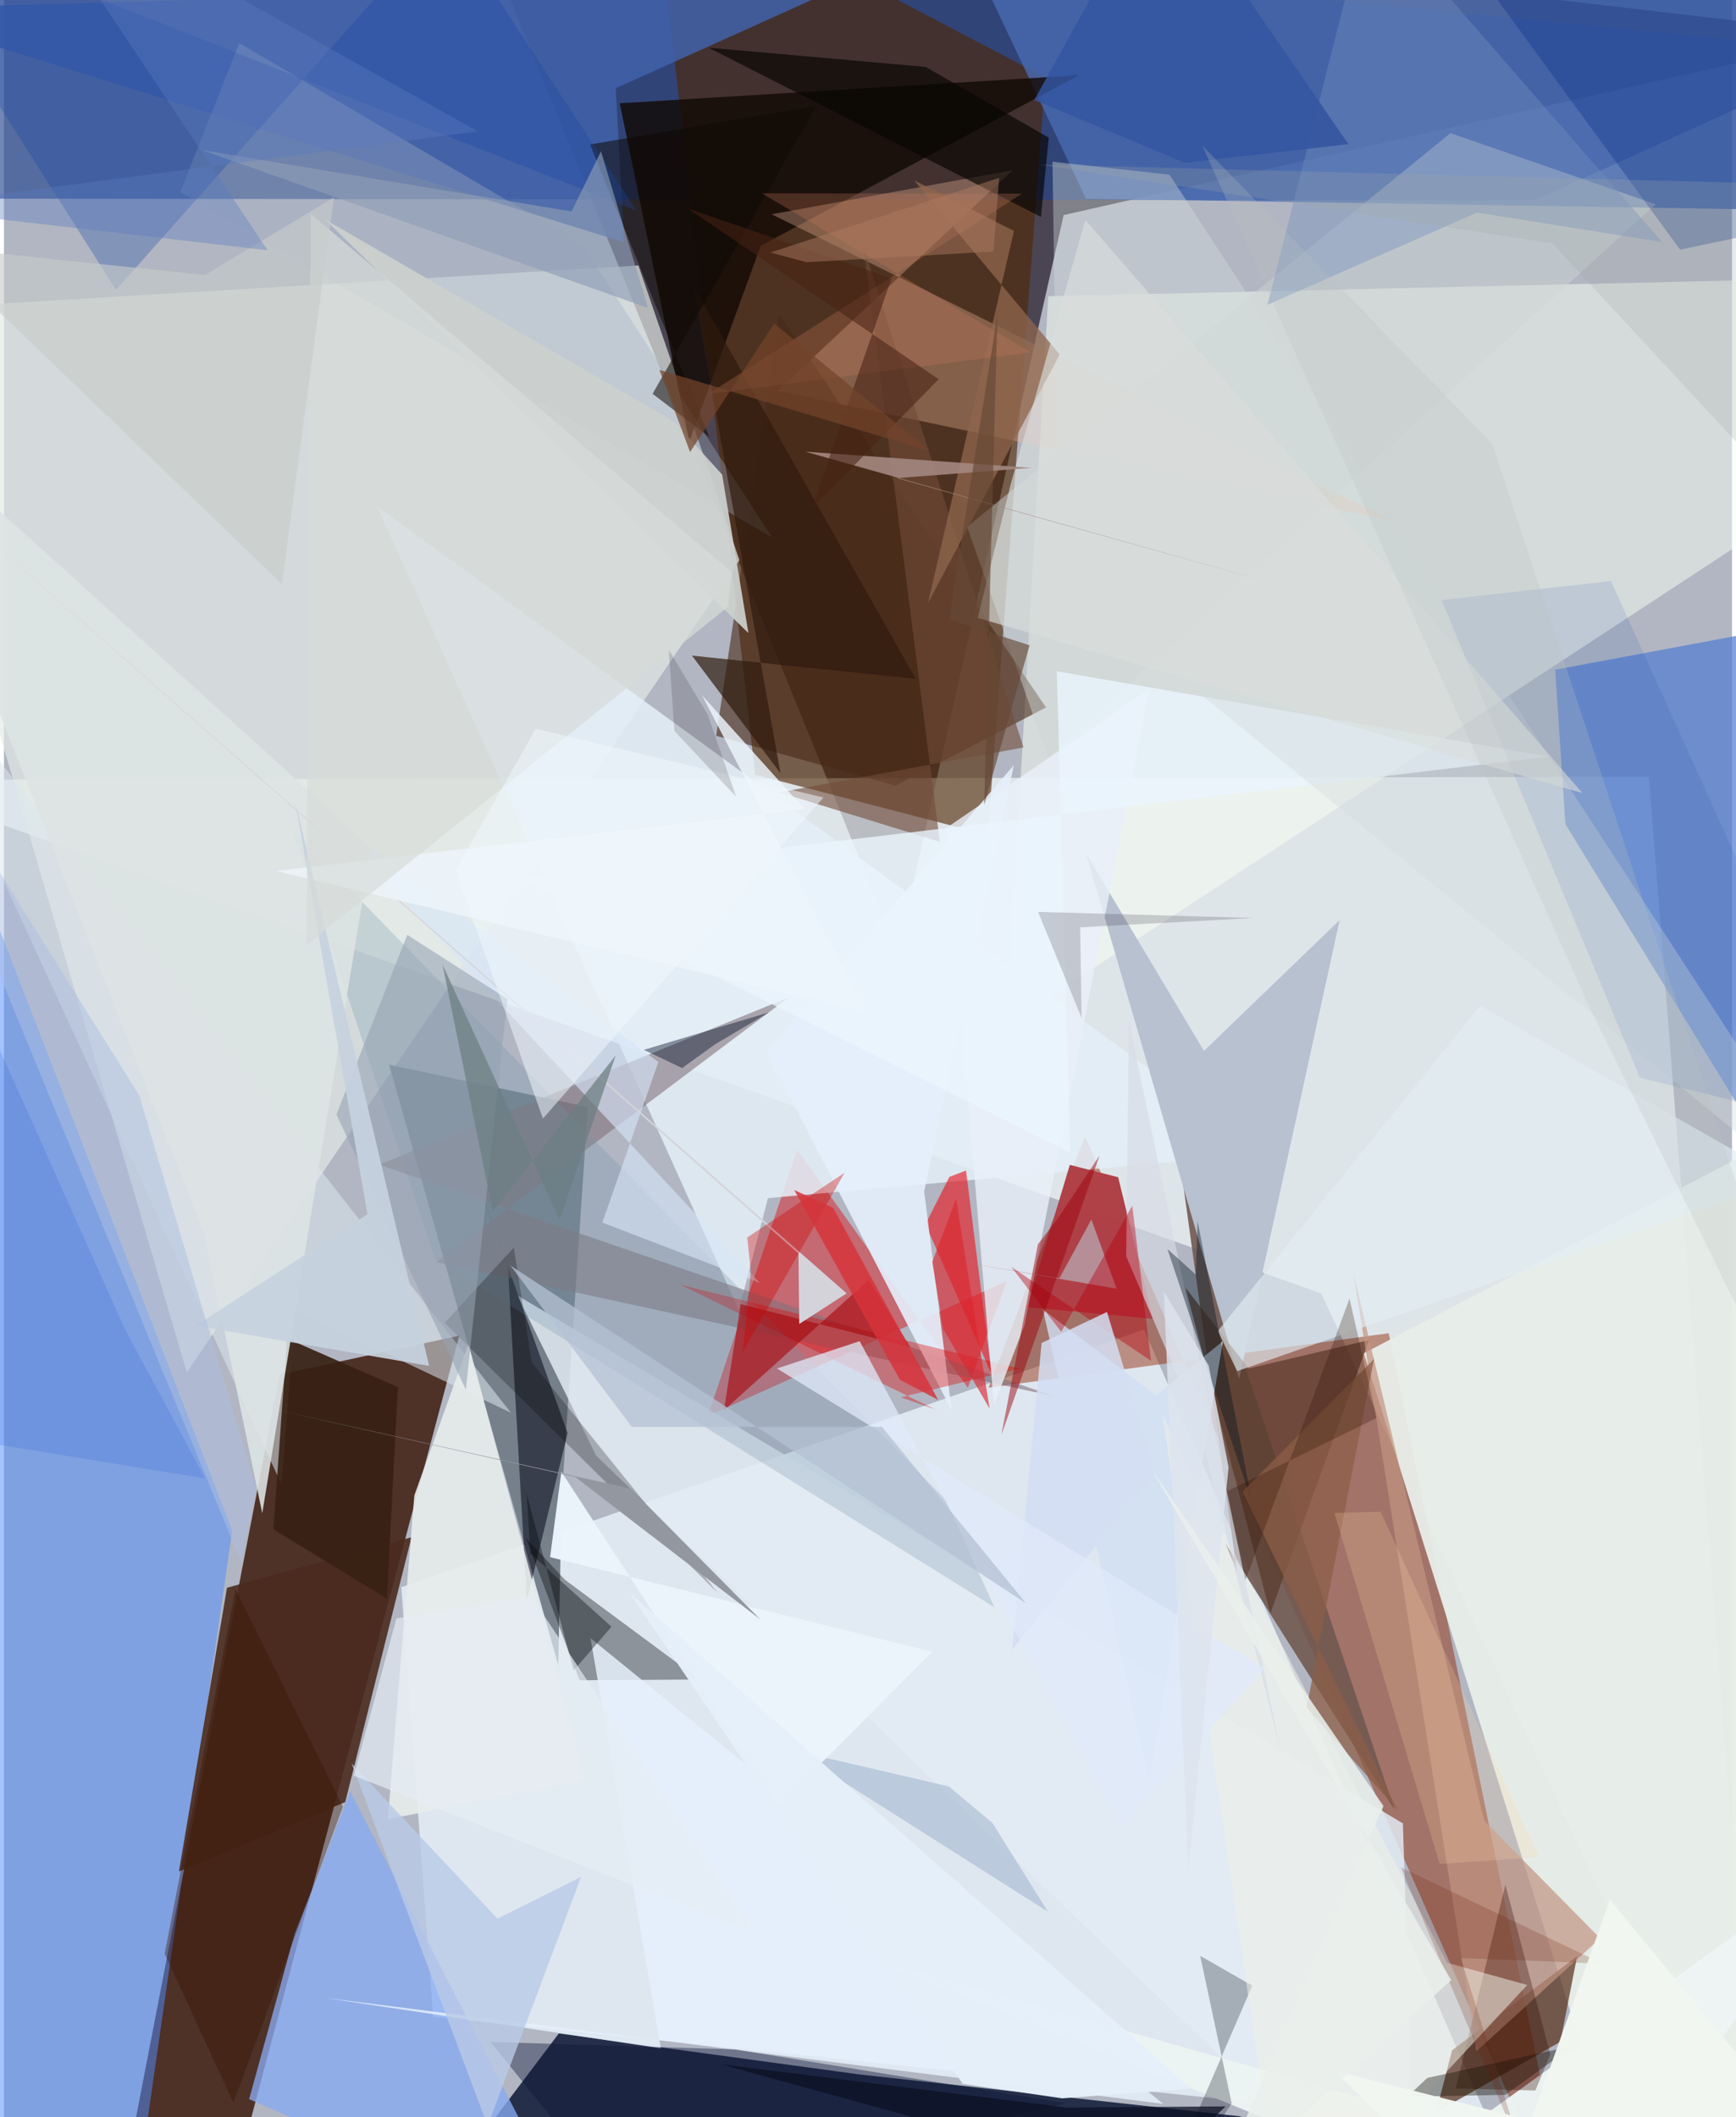 <svg xmlns="http://www.w3.org/2000/svg" width="228" height="278" viewBox="0 0 836 1024"><path fill="#b1b6c2" d="M0 0h836v1024H0z"/><path fill="#241a29" fill-opacity=".722" d="M898 16.981l-385.367 87.032-80.315 356.757L219.878-62z"/><path fill="#412013" fill-opacity=".882" d="M220.258 646.022L133.4 664.791l-70.9 366.537 54.272 3.696z"/><path fill="#f7ffff" fill-opacity=".647" d="M-62 377.177l857.769-1.455L851.612 1086 637.269 625.592z"/><path fill="#e5eff8" fill-opacity=".855" d="M719.48 1028.82L551.561 643.063 192.226 767.705l15.392 207.684z"/><path fill="#22448d" fill-opacity=".647" d="M-34.707 96.048L11.742-62 898 25.318l-157.503 71.68z"/><path fill="#16203d" fill-opacity=".898" d="M599.049 1023.707L190.994 1086l77.442-102.5 145.595 19.86z"/><path fill="#912601" fill-opacity=".459" d="M759.883 1086l-89.981-441.165-193.587 26.35 46.617-121.532z"/><path fill="#502602" fill-opacity=".616" d="M314.114-62l189.72 99.457-27.91 366.386-112.533-29.167z"/><path fill="#e4ebe6" fill-opacity=".682" d="M355.813 270.902L88.446 663.738-62 150.488 306.938 128.4z"/><path fill="#fafff4" fill-opacity=".502" d="M898 134.248l-392.801 9.045-20.2 352.482 377.8-247.719z"/><path fill="#508cff" fill-opacity=".514" d="M62.573 1073.345L-58.068 1086l-2.283-786.674 170.79 440.822z"/><path fill="#747f89" fill-opacity=".976" d="M186.333 514.976l96.123 20.416-12.642 188.845-1.652 81.172z"/><path fill="#547ed0" fill-opacity=".729" d="M898 296.38l-147.574 27.543 4.958 74.698 132.611 216.134z"/><path fill="#4a6cb3" fill-opacity=".788" d="M523.398 96.064L448.823-62h436.432L898 102.091z"/><path fill="#d3393f" fill-opacity=".608" d="M485.226 619.592L466.289 671.2l-82.558-115.03-43.214 128.745z"/><path fill="#130a05" fill-opacity=".824" d="M366.09 118.898l153.923-82.515L297.9 49.95l33.655 163.609z"/><path fill="#e8ede8" fill-opacity=".953" d="M793.345 1086l-135.5-431.461 228.464-119.057-33.443 460.914z"/><path fill="#e4eef7" fill-opacity=".859" d="M369.598 579.498l-14.079 54.178-174.927-388.673 429.847 312.985z"/><path fill="#715850" fill-opacity=".898" d="M596.473 760.103L570.28 571.516l102.394 303.743-81.727-128.816z"/><path fill="#59301c" fill-opacity=".71" d="M700.563 991.627l-7.782 30.1 60.166-34.209 8.091-41.327z"/><path fill="#f2bc9d" fill-opacity=".333" d="M488.027 82.29l-116.635 21.347 299.479 148.005-296.51-62.644z"/><path fill="#010407" fill-opacity=".369" d="M336.505 812.328l-58.033.356-26.056-68.927 18.987 20.334z"/><path fill="#482816" fill-opacity=".6" d="M504.107 342.172L375.21 152.103l-30.648 203.778 86.707 24.137z"/><path fill="#e3ecf4" fill-opacity=".831" d="M683.36 1086L286.468 704.037l-38.111-77.51 428.41 255.38z"/><path fill="#b7c1d0" fill-opacity=".996" d="M523.473 412.773l57.051 95.515 65.652-63.274-48.63 221.97z"/><path fill="#dae5ed" fill-opacity=".549" d="M-62 291.835l307.249 391.453-104.29-49.636-6.682 84.322z"/><path fill="#e61f28" fill-opacity=".659" d="M465.419 566.142l-8.062 3.106-11.558 22.9 32.054 72.643z"/><path fill="#88abf1" fill-opacity=".773" d="M167.511 866.462L280.951 1086l-162.347-70.711 22.017-80.02z"/><path fill="#4b2b1f" fill-opacity=".898" d="M197.157 743.507l-32.06 128.095-80.447 33.537 23.251-137.197z"/><path fill="#4161a9" fill-opacity=".859" d="M411.246-9.28L-62 4.379l362.005 112.848-4.028-74.546z"/><path fill="#000010" fill-opacity=".518" d="M201.758 495.32l70.915 197.822-19.726 81.046-9.133-161.395z"/><path fill="#83747c" fill-opacity=".6" d="M209.23 610.446l170.486-128.083-198.15 80.96 326.982 112.15z"/><path fill="#e4effb" fill-opacity=".906" d="M488.546 370.075L368.934 508.771l89.547 173.347-13.302-105.804z"/><path fill="#583929" fill-opacity=".694" d="M571.596 622.862L612.62 780.38l47.776-132.223-58.207 13.713z"/><path fill="#e6ebeb" fill-opacity=".914" d="M224.73 650.006l56.883 211.178-95.874 18.67 12.788-156.555z"/><path fill="#cdd5d2" fill-opacity=".475" d="M505.039 366.274L799.117 98.831 699.76 64.388 465.953 254.809z"/><path fill="#af4148" fill-opacity=".996" d="M539.012 569.382l-23.374-5.964-20.707 68.775 60.903 5.694z"/><path fill="#ecf3f2" fill-opacity=".98" d="M707.71 1029.116l187.57-135.004L761.086 1086 421.23 947.778z"/><path fill="#382114" fill-opacity=".918" d="M136.978 647.384l-6.664 92.266 54.94 33.558L190.57 670.9z"/><path fill="#e20002" fill-opacity=".361" d="M491.22 661.9l-164.019-40.53 123.49 60.405-16.807-5.95z"/><path fill="#e8f0f9" fill-opacity=".804" d="M455.18 400.965l99.06-67.824-60.535 307.817-14.78 38.687z"/><path fill="#d2dff2" fill-opacity=".796" d="M557.404 674.895l32.3-26.214-35.643 212.46-51.467-227.816z"/><path fill="#a1afc1" fill-opacity=".357" d="M279.645 118.156L113.833 20.824 85.33 92.901l286.32 167.097z"/><path fill="#c29482" fill-opacity=".702" d="M716.018 880.49l-63.083-264.177 59.445 375.78 59.813-54.59z"/><path fill="#7195ab" fill-opacity=".267" d="M208.518 608.837L479.16 777.389l-23.394-51.703-316.093-323.912z"/><path fill="#060502" fill-opacity=".671" d="M505.441 66.568l-3.76 38.347-160.82-81.865 105.035 9.319z"/><path fill="#734c3a" fill-opacity=".596" d="M415.918 119.879l77.303 241.644-118.17 21.714 77.707 23.91z"/><path fill="#2e1a0e" fill-opacity=".694" d="M375.683 374.057L333.36 137.933l107.667 190.364-108.192-11.192z"/><path fill="#090d20" fill-opacity=".278" d="M578.716 945.984l25.198 14.408-52.592 121.456 42.615-64.498z"/><path fill="#ebf5fd" fill-opacity=".792" d="M249.53 425.003l266.296 132.485-6.496-232.826 238.06 41.298z"/><path fill="#000102" fill-opacity=".247" d="M255.295 658.988l90.145 111.583-132.2-130.773 33.411-36.4z"/><path fill="#d3dcdb" fill-opacity=".396" d="M563.86 84.508l-56.61-6.305 3.062 201.49L898 596.62z"/><path fill="#a5050a" fill-opacity=".592" d="M348.313 682.081l8.105-51.296 82.038 20.758-20.058-32.558z"/><path fill="#002681" fill-opacity=".302" d="M810.864 120.746L685.091-51.245 898-62v164.484z"/><path fill="#0d0802" fill-opacity=".541" d="M392.958 51.206L283.51 69.9l57.725 141.47-27.442-20.893z"/><path fill="#d7e5f6" fill-opacity=".62" d="M316.587 513.664l-27.098 77.649 76.159 29.212-215.111-231.159z"/><path fill="#dde4e4" fill-opacity=".886" d="M124.96 731.918l52.687-322.069L-62 192.93 96.817 596.385z"/><path fill="#8e654d" fill-opacity=".761" d="M488.616 111.677l-41.594 179.979 63.722-120.205-70.45-84.249z"/><path fill="#1a46a5" fill-opacity=".302" d="M-62-43.273L54.198 140.251 213.613-39.117l92.61 141.128z"/><path fill="#e6f1fc" fill-opacity=".843" d="M154.949 966.266l405.832 51.297L283.765 792.33l34 198.382z"/><path fill="#330c00" fill-opacity=".322" d="M726.34 911.604l-23.996 98.494 38.505 1 7.26-17.496z"/><path fill="#f0f0e5" fill-opacity=".522" d="M736.917 960.071L619.677 1086l-59.16-401.52L698.11 949.303z"/><path fill="#d6dbe5" fill-opacity=".663" d="M542.917 607.65l35.093 82.15 39.618 156.945-73.412-352.806z"/><path fill="#1f4ab1" fill-opacity=".122" d="M777.425 281.037l-81.93 9.188 95.846 230.977L898 547.496z"/><path fill="#ccd0ce" fill-opacity=".925" d="M324.303 203.999L155.36 106.152l204.8 200.055-12.713-76.639z"/><path fill="#0e1838" fill-opacity=".404" d="M513.784 1017.245l-213.194 51.112-65.189-80.721 118.316 3.594z"/><path fill="#e3edf2" fill-opacity=".631" d="M862.173 570.812l-148.07-84.4L587.275 643.74l9.287 19.447z"/><path fill="#d4d3da" d="M407.662 625.57l-22.928 14.793-.38-34.049L-33.2 238.055z"/><path fill="#b6959f" fill-opacity=".914" d="M526.066 589.842l-15.497 28.424-49.015-8.174 76.697 13.199z"/><path fill="#728ebf" fill-opacity=".396" d="M660.308-45.868L611.3 147.385l101.33-44.548 89.481 14.201z"/><path fill="#040f28" fill-opacity=".427" d="M309.514 507.787l18.578 8.772 15.791-11.378 26.226-15.545z"/><path fill="#00121f" fill-opacity=".392" d="M576.604 616.5l.833-25.868 26.503 136.584-41.1-123.152z"/><path fill="#c87b5b" fill-opacity=".282" d="M496.827 170.393l-156.28 20.222 151.975-96.948-125.899-.154z"/><path fill="#edf5fb" fill-opacity=".831" d="M337.73 336.306l49.545 55.021-255.741 29.939 285.558 68.26z"/><path fill="#070c0f" fill-opacity=".384" d="M252.874 722.432l22.681 85.576 18.347-21.221-39.232-35.414z"/><path fill="#94a3b2" fill-opacity=".58" d="M160.838 539.068l34.25-86.912 48.438 31.029-20.07 188.892z"/><path fill="#b6020f" fill-opacity=".416" d="M511.466 644.162l34.361-60.946 9.106 74.98-67.643-45.46z"/><path fill="#d3def3" fill-opacity=".851" d="M533.622 634.557l-31.632 15.005-14.354 148.463 69.4-85.672z"/><path fill="#dfeaf9" fill-opacity=".753" d="M540.24 884.348L413.972 648.663l-39.997 13.23 235.81 145.085z"/><path fill="#bacae7" fill-opacity=".792" d="M168.198 852.93l65.791 175.228 45.237-120.402-40.47 20.224z"/><path fill="#50719f" fill-opacity=".243" d="M457.04 863.992l-74.814-17.302 122.837 77.956-26.893-43.031z"/><path fill="#eaf2fb" fill-opacity=".988" d="M449.137 798.91l-184.93-45.769 5.443-41.323 105.223 161.568z"/><path fill="#d9dedc" fill-opacity=".643" d="M471.08 298.856l292.526 84.723-240.48-277.252-36.074 127.78z"/><path fill="#ce0000" fill-opacity=".357" d="M406.665 567.207l-47.092 31.317 1.745 16.52-3.927 38.837z"/><path fill="#383744" fill-opacity=".216" d="M520.625 448.508l84.199-4.507-104.57-2.947 21.078 51.29z"/><path fill="#db262f" fill-opacity=".639" d="M454.28 642.565l22.572 38.781-16.255-101.57-11.496 30.59z"/><path fill="#c6d1de" fill-opacity=".925" d="M205.685 660.64l-64.786-272.917 34.962 199.544-83.159 53.965z"/><path fill="#8c5e47" fill-opacity=".737" d="M599.181 721.46l75.134 154.283-44.108-49.904 32.571-168.49z"/><path fill="#8e9eb6" fill-opacity=".643" d="M95.643 72.533l178.945 29.748 14.246-29.117 22.683 75.777z"/><path fill="#a3877f" fill-opacity=".906" d="M497.142 226.283l-109.523-7.835 232.725 65.485-188.387-52.697z"/><path fill="#150e00" fill-opacity=".376" d="M688.574 1005.026l-9.668 9.08 47.405-.903 32.901-23.688z"/><path fill="#d7dcd9" fill-opacity=".706" d="M352.157 276.742l-203.75-173.3-2.126 353.711 203.826-163.5z"/><path fill="#9c000c" fill-opacity=".482" d="M482.535 693.97l17.656-92.144 9.83-12.722 20.014-30.226z"/><path fill="#6d7e83" fill-opacity=".729" d="M236.474 585.866l59.485-75.442-27.179 79.501-56.591-123.35z"/><path fill="#381101" fill-opacity=".373" d="M77.746 944.955l34.24-176.381 51.988 105.267-52.992 143.11z"/><path fill="#3355a0" fill-opacity=".843" d="M650.442 69.728l-79.164 9.02-72.838-30.385L559.61-62z"/><path fill="#691d03" fill-opacity=".2" d="M735.234 1043.525l-30.459-96.508 68.74 2.759-97.734-46.563z"/><path fill="#482314" fill-opacity=".565" d="M429.393 134.636l-98.463-33.75 121.261 82.524-61.548 62.719z"/><path fill="#ffd8a8" fill-opacity=".208" d="M665.993 731.195l76.574 167.026-48.003 3.298-50.92-169.757z"/><path fill="#dce4ee" fill-opacity=".82" d="M592.434 709.683l-9.62-49.202-21.676-35.754 11.815 280.181z"/><path fill="#f0f7fe" fill-opacity=".525" d="M218.464 421.05l38.799-68.59 139.166 33.268L260.717 541.04z"/><path fill="#654835" fill-opacity=".647" d="M496.163 312.107l-21.956 77.147 6.395-236.947-23.45 147.256z"/><path fill="#f0f5f0" fill-opacity=".984" d="M898 1065.762l-254.603-64.26 77.183 75.321 56.339-158.065z"/><path fill="#9397a0" fill-opacity=".996" d="M365.88 783.25l-62.673-63.29-173.295-38.47 146.44 32.87z"/><path fill="#396bdb" fill-opacity=".235" d="M-62 689.142l159.372 25.946L58.448 642.7-62 373.875z"/><path fill="#2b0d00" fill-opacity=".267" d="M650.957 628.076l-50.41 136.316-8.743-43.205 72.18-35.313z"/><path fill="#c7cbca" fill-opacity=".62" d="M97.325 133.014l62.304-37.582-25.14 187.095-169.75-163.342z"/><path fill="#b4c2d4" fill-opacity=".749" d="M245.069 612.126L494.51 775.51l-69.768-85.386-121.006.02z"/><path fill="#d6343c" fill-opacity=".839" d="M433.459 667.354l-51.136-91.776 18.798 8.635 50.837 92.88z"/><path fill="#73442a" fill-opacity=".714" d="M448.044 218.218l-75.399-61.73-40.727 62.159-14.819-39.741z"/><path fill="#e5edf4" fill-opacity=".671" d="M363.551 935.062L255.075 772.06l-65.187 10.691-20.674 76.076z"/><path fill="#5b7cbf" fill-opacity=".376" d="M127.548 121.056L5.316-62 229.209 63.538l-280.442 36.834z"/><path fill="#acbfe2" fill-opacity=".51" d="M-62 326.075l176.655 429.191 7.264-35.476-56.488-190.005z"/><path fill="#eaefec" fill-opacity=".859" d="M667.385 873.508L555.173 710.722l145.002 247.012-116.103 104.834z"/><path fill="#0b1123" fill-opacity=".757" d="M346.525 998.377l167.586 20.99 76.916-.583-38.397 36.218z"/><path fill="#e6f0fa" fill-opacity=".965" d="M302.61 770.364l161.19 237.508 48.063 7.023 62.431-4.731z"/><path fill="#ac7a62" fill-opacity=".482" d="M478.654 121.658l2.797-35.635-110.679 36.117 17.45 4.684z"/><path fill="#100603" fill-opacity=".145" d="M340.43 345.592l13.744 39.707-29.825-31.705-2.741-39.301z"/><path fill="#a2a9a5" fill-opacity=".239" d="M749.042 117.7L898 278.493 869.153 89.147l-367.895-9.54z"/><path fill="#b8bfc2" fill-opacity=".251" d="M898 753.328L766.799 486.704l-187.124-416.3 140.257 144.141z"/></svg>